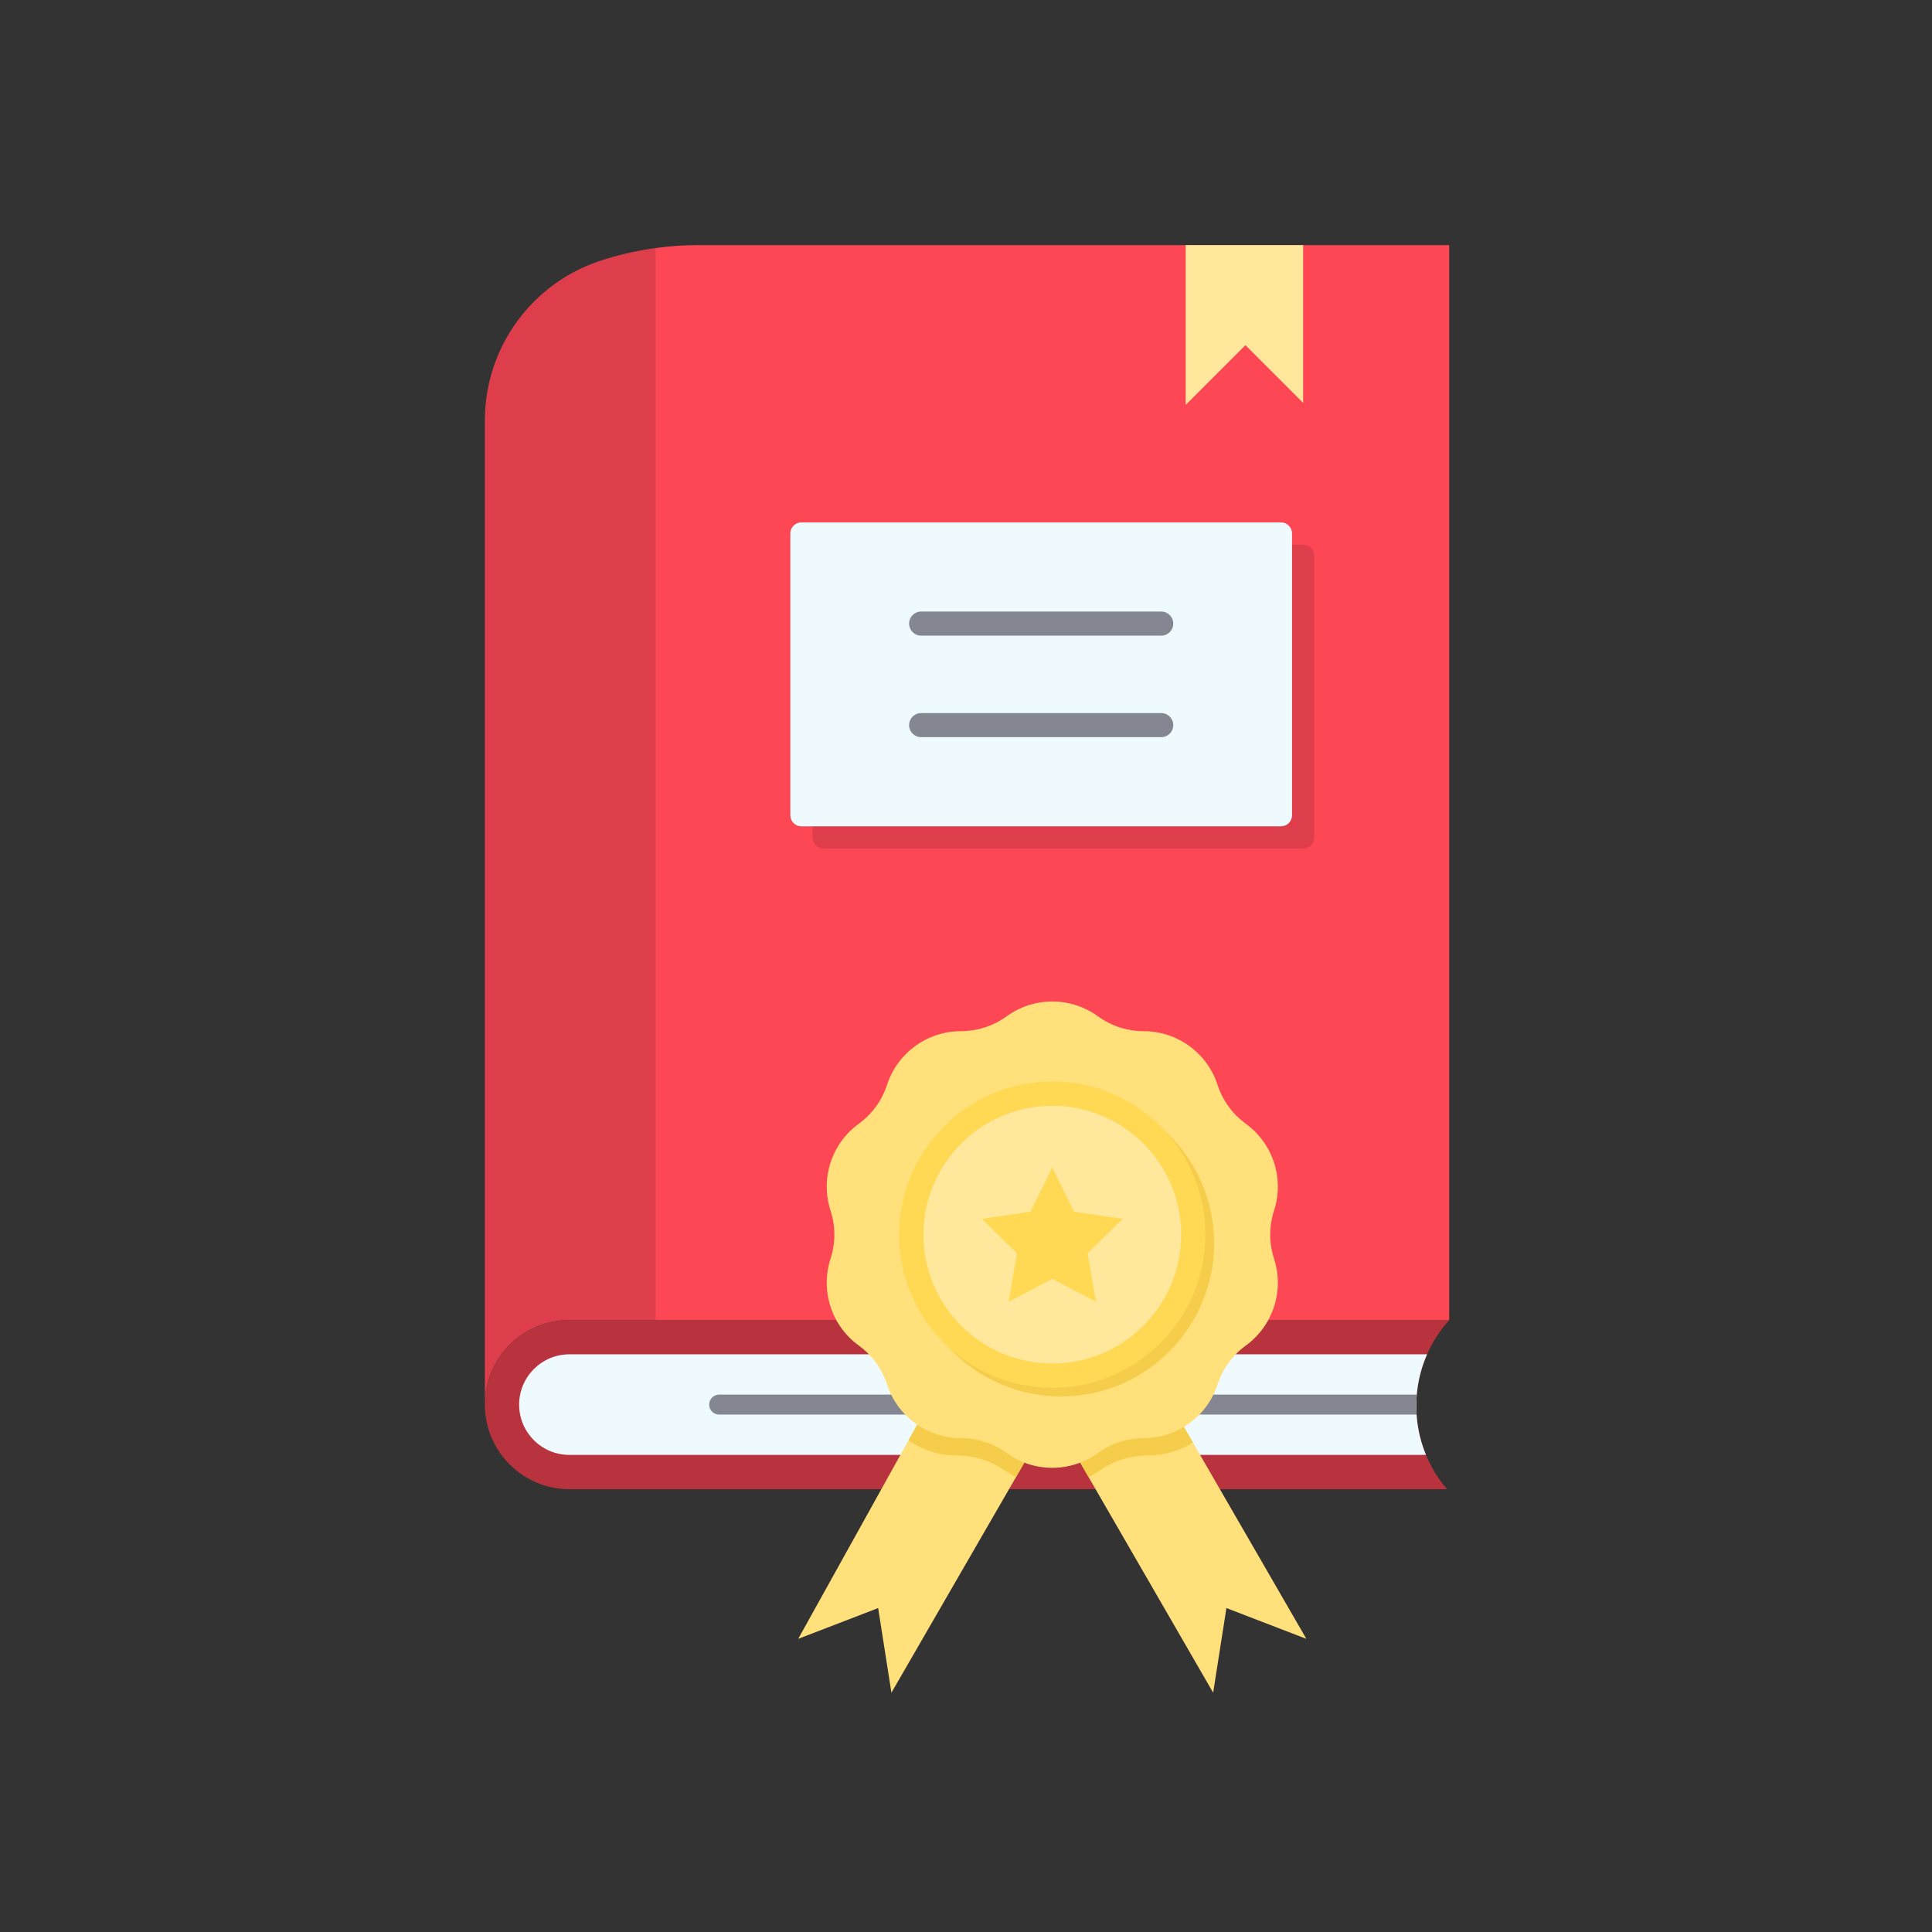 <?xml version="1.0" encoding="iso-8859-1"?>
<!-- Generator: Adobe Illustrator 25.2.0, SVG Export Plug-In . SVG Version: 6.00 Build 0)  -->
<svg version="1.1" xmlns="http://www.w3.org/2000/svg" xmlns:xlink="http://www.w3.org/1999/xlink" x="0px" y="0px"
	 viewBox="0 0 492 492" style="enable-background:new 0 0 492 492;" xml:space="preserve">
<rect x="0" y="0" width="492" height="492" fill="#333333" stroke="none"/>
<g id="Master_Layer_2">
</g>
<g id="Layer_1">
	<g>
		<g>
			<g>
				<path style="fill-rule:evenodd;clip-rule:evenodd;fill:#DE3E4B;" d="M166.9,63.167c0,97.97,0,272.99,0,272.99h-21.893
					c-11.893,0-21.534,9.641-21.534,21.536V107.054c0-18.553,11.951-34.994,29.599-40.717c4.001-1.299,8.095-2.276,12.238-2.934
					C165.84,63.323,166.368,63.241,166.9,63.167z"/>
				<path style="fill-rule:evenodd;clip-rule:evenodd;fill:#B8333E;" d="M360.865,354.395c-0.134,1.205-0.202,2.417-0.202,3.628
					c0,0.99,0.044,1.98,0.136,2.968c0.294,3.243,1.073,6.449,2.336,9.509c1.284,3.104,3.066,6.055,5.351,8.729H145.007
					c-5.947,0-11.331-2.41-15.227-6.309c-3.896-3.896-6.307-9.281-6.307-15.227c0-11.895,9.641-21.536,21.534-21.536h224.04
					l-0.462,0.539c-2.167,2.517-3.89,5.28-5.167,8.191C362.077,347.933,361.227,351.144,360.865,354.395z"/>
				<path style="fill-rule:evenodd;clip-rule:evenodd;fill:#EFFAFF;" d="M360.799,360.991c0.294,3.243,1.073,6.449,2.336,9.509
					H145.007c-3.421,0-6.637-1.331-9.053-3.749c-2.421-2.421-3.751-5.636-3.751-9.057c0-7.062,5.744-12.806,12.804-12.806h218.411
					c-1.341,3.047-2.191,6.257-2.553,9.509c-0.027,0.251-0.053,0.505-0.075,0.756c-0.085,0.956-0.128,1.914-0.128,2.872
					c0,0.737,0.025,1.475,0.076,2.212C360.755,360.486,360.776,360.74,360.799,360.991z"/>
				<path style="fill-rule:evenodd;clip-rule:evenodd;fill:#FD4755;" d="M369.047,62.42v273.737l-202.147,0c0,0,0-175.02,0-272.99
					h0.002c3.624-0.496,7.282-0.748,10.952-0.748H369.047z"/>
				<path style="fill-rule:evenodd;clip-rule:evenodd;fill:#848791;" d="M360.663,358.023c0,0.737,0.025,1.475,0.077,2.212H183.135
					c-1.403,0-2.542-1.139-2.542-2.542c0-0.7,0.285-1.337,0.745-1.797c0.46-0.46,1.097-0.745,1.797-0.745h177.656
					C360.706,356.107,360.663,357.065,360.663,358.023z"/>
				<polygon style="fill-rule:evenodd;clip-rule:evenodd;fill:#FFE89C;" points="331.853,62.42 331.853,102.59 317.156,87.891 
					301.941,103.106 301.941,62.42 				"/>
				<g>
					<path style="fill-rule:evenodd;clip-rule:evenodd;fill:#DE3E4B;" d="M331.867,216.085H209.736c-1.554,0-2.814-1.26-2.814-2.814
						v-71.769c0-1.554,1.26-2.814,2.814-2.814h122.131c1.554,0,2.814,1.26,2.814,2.814v71.769
						C334.681,214.825,333.421,216.085,331.867,216.085z"/>
					<g>
						<path style="fill-rule:evenodd;clip-rule:evenodd;fill:#EFFAFF;" d="M326.212,210.43H204.081c-1.554,0-2.814-1.26-2.814-2.814
							v-71.769c0-1.554,1.26-2.814,2.814-2.814h122.131c1.554,0,2.814,1.26,2.814,2.814v71.769
							C329.026,209.17,327.766,210.43,326.212,210.43z"/>
						<g>
							<g>
								<path style="fill-rule:evenodd;clip-rule:evenodd;fill:#848791;" d="M295.716,161.874h-61.14
									c-1.695,0-3.068-1.374-3.068-3.068c0-1.695,1.373-3.068,3.068-3.068h61.14c1.695,0,3.068,1.374,3.068,3.068
									C298.784,160.501,297.411,161.874,295.716,161.874z"/>
							</g>
							<g>
								<path style="fill-rule:evenodd;clip-rule:evenodd;fill:#848791;" d="M295.716,187.726h-61.14
									c-1.695,0-3.068-1.374-3.068-3.068c0-1.694,1.373-3.068,3.068-3.068h61.14c1.695,0,3.068,1.374,3.068,3.068
									C298.785,186.352,297.411,187.726,295.716,187.726z"/>
							</g>
						</g>
					</g>
				</g>
			</g>
			<g>
				<g>
					<polygon style="fill-rule:evenodd;clip-rule:evenodd;fill:#FFE07A;" points="267.538,360.916 258.746,376.132 227.008,431.06 
						223.631,409.508 203.271,417.344 231.357,366.791 239.712,351.753 					"/>
					<polygon style="fill-rule:evenodd;clip-rule:evenodd;fill:#FFE07A;" points="332.676,417.344 312.316,409.508 308.94,431.06 
						277.204,376.13 269.504,362.803 293.952,350.323 303.781,367.333 					"/>
				</g>
				<path style="fill-rule:evenodd;clip-rule:evenodd;fill:#F5CD4A;" d="M239.712,351.753l27.825,9.163l-8.792,15.216
					c-1.017-0.483-2.002-1.053-2.942-1.706c-1.77-1.229-3.719-2.174-5.771-2.811c-2.055-0.638-4.213-0.969-6.4-0.969
					c-4.487,0-8.715-1.381-12.171-3.78c-0.035-0.024-0.071-0.049-0.106-0.075L239.712,351.753z"/>
				<path style="fill-rule:evenodd;clip-rule:evenodd;fill:#F5CD4A;" d="M303.781,367.333c-3.317,2.11-7.278,3.313-11.464,3.313
					c-2.187,0-4.345,0.331-6.4,0.969c-2.052,0.638-4.001,1.582-5.771,2.811c-0.94,0.653-1.924,1.223-2.942,1.704l-7.699-13.327
					l24.447-12.48L303.781,367.333z"/>
				<path style="fill-rule:evenodd;clip-rule:evenodd;fill:#FFE07A;" d="M279.609,258.818L279.609,258.818
					c3.381,2.457,7.454,3.78,11.633,3.78l0,0c8.574,0,16.174,5.521,18.823,13.676l0,0c1.292,3.975,3.809,7.439,7.19,9.896l0,0
					c6.937,5.04,9.84,13.973,7.19,22.128l0,0c-1.292,3.975-1.292,8.257,0,12.232l0,0c2.65,8.155-0.253,17.088-7.19,22.128l0,0
					c-3.381,2.456-5.899,5.921-7.19,9.896l0,0c-2.65,8.155-10.249,13.676-18.823,13.676l0,0c-4.18,0-8.252,1.323-11.633,3.78v0.001
					c-6.937,5.04-16.33,5.04-23.267,0l0,0c-3.381-2.457-7.454-3.78-11.633-3.78l0,0c-8.575,0-16.174-5.521-18.823-13.676l0,0
					c-1.292-3.975-3.809-7.439-7.19-9.896l0,0c-6.937-5.04-9.84-13.973-7.19-22.128l0,0c1.292-3.975,1.292-8.257,0-12.232l0,0
					c-2.65-8.155,0.253-17.088,7.19-22.128l0,0c3.381-2.457,5.898-5.921,7.19-9.896l0,0c2.649-8.155,10.249-13.676,18.823-13.676
					l0,0c4.18,0,8.252-1.323,11.633-3.78l0,0C263.278,253.778,272.672,253.778,279.609,258.818z"/>
				<g>
					<path style="fill-rule:evenodd;clip-rule:evenodd;fill:#F5CD4A;" d="M270.182,355.62c-21.503,0-38.998-17.494-38.998-38.998
						c0-21.504,17.494-38.998,38.998-38.998c21.503,0,38.997,17.494,38.997,38.998C309.179,338.126,291.685,355.62,270.182,355.62
						L270.182,355.62z M270.182,283.803c-18.096,0-32.818,14.722-32.818,32.818s14.722,32.818,32.818,32.818
						c18.096,0,32.818-14.722,32.818-32.818S288.278,283.803,270.182,283.803z"/>
				</g>
				<circle style="fill-rule:evenodd;clip-rule:evenodd;fill:#FFE89C;" cx="267.975" cy="314.415" r="35.908"/>
				<polygon style="fill-rule:evenodd;clip-rule:evenodd;fill:#FFD854;" points="267.975,297.32 273.529,308.575 285.949,310.38 
					276.962,319.14 279.084,331.509 267.975,325.669 256.866,331.509 258.988,319.14 250.001,310.38 262.421,308.575 				"/>
				<g>
					<path style="fill-rule:evenodd;clip-rule:evenodd;fill:#FFD854;" d="M267.975,353.412c-21.503,0-38.997-17.494-38.997-38.998
						s17.494-38.998,38.997-38.998c21.503,0,38.997,17.494,38.997,38.998S289.478,353.412,267.975,353.412L267.975,353.412z
						 M267.975,281.597c-18.096,0-32.818,14.722-32.818,32.818s14.722,32.818,32.818,32.818s32.818-14.722,32.818-32.818
						S286.071,281.597,267.975,281.597z"/>
				</g>
			</g>
		</g>
	</g>
</g>
</svg>
